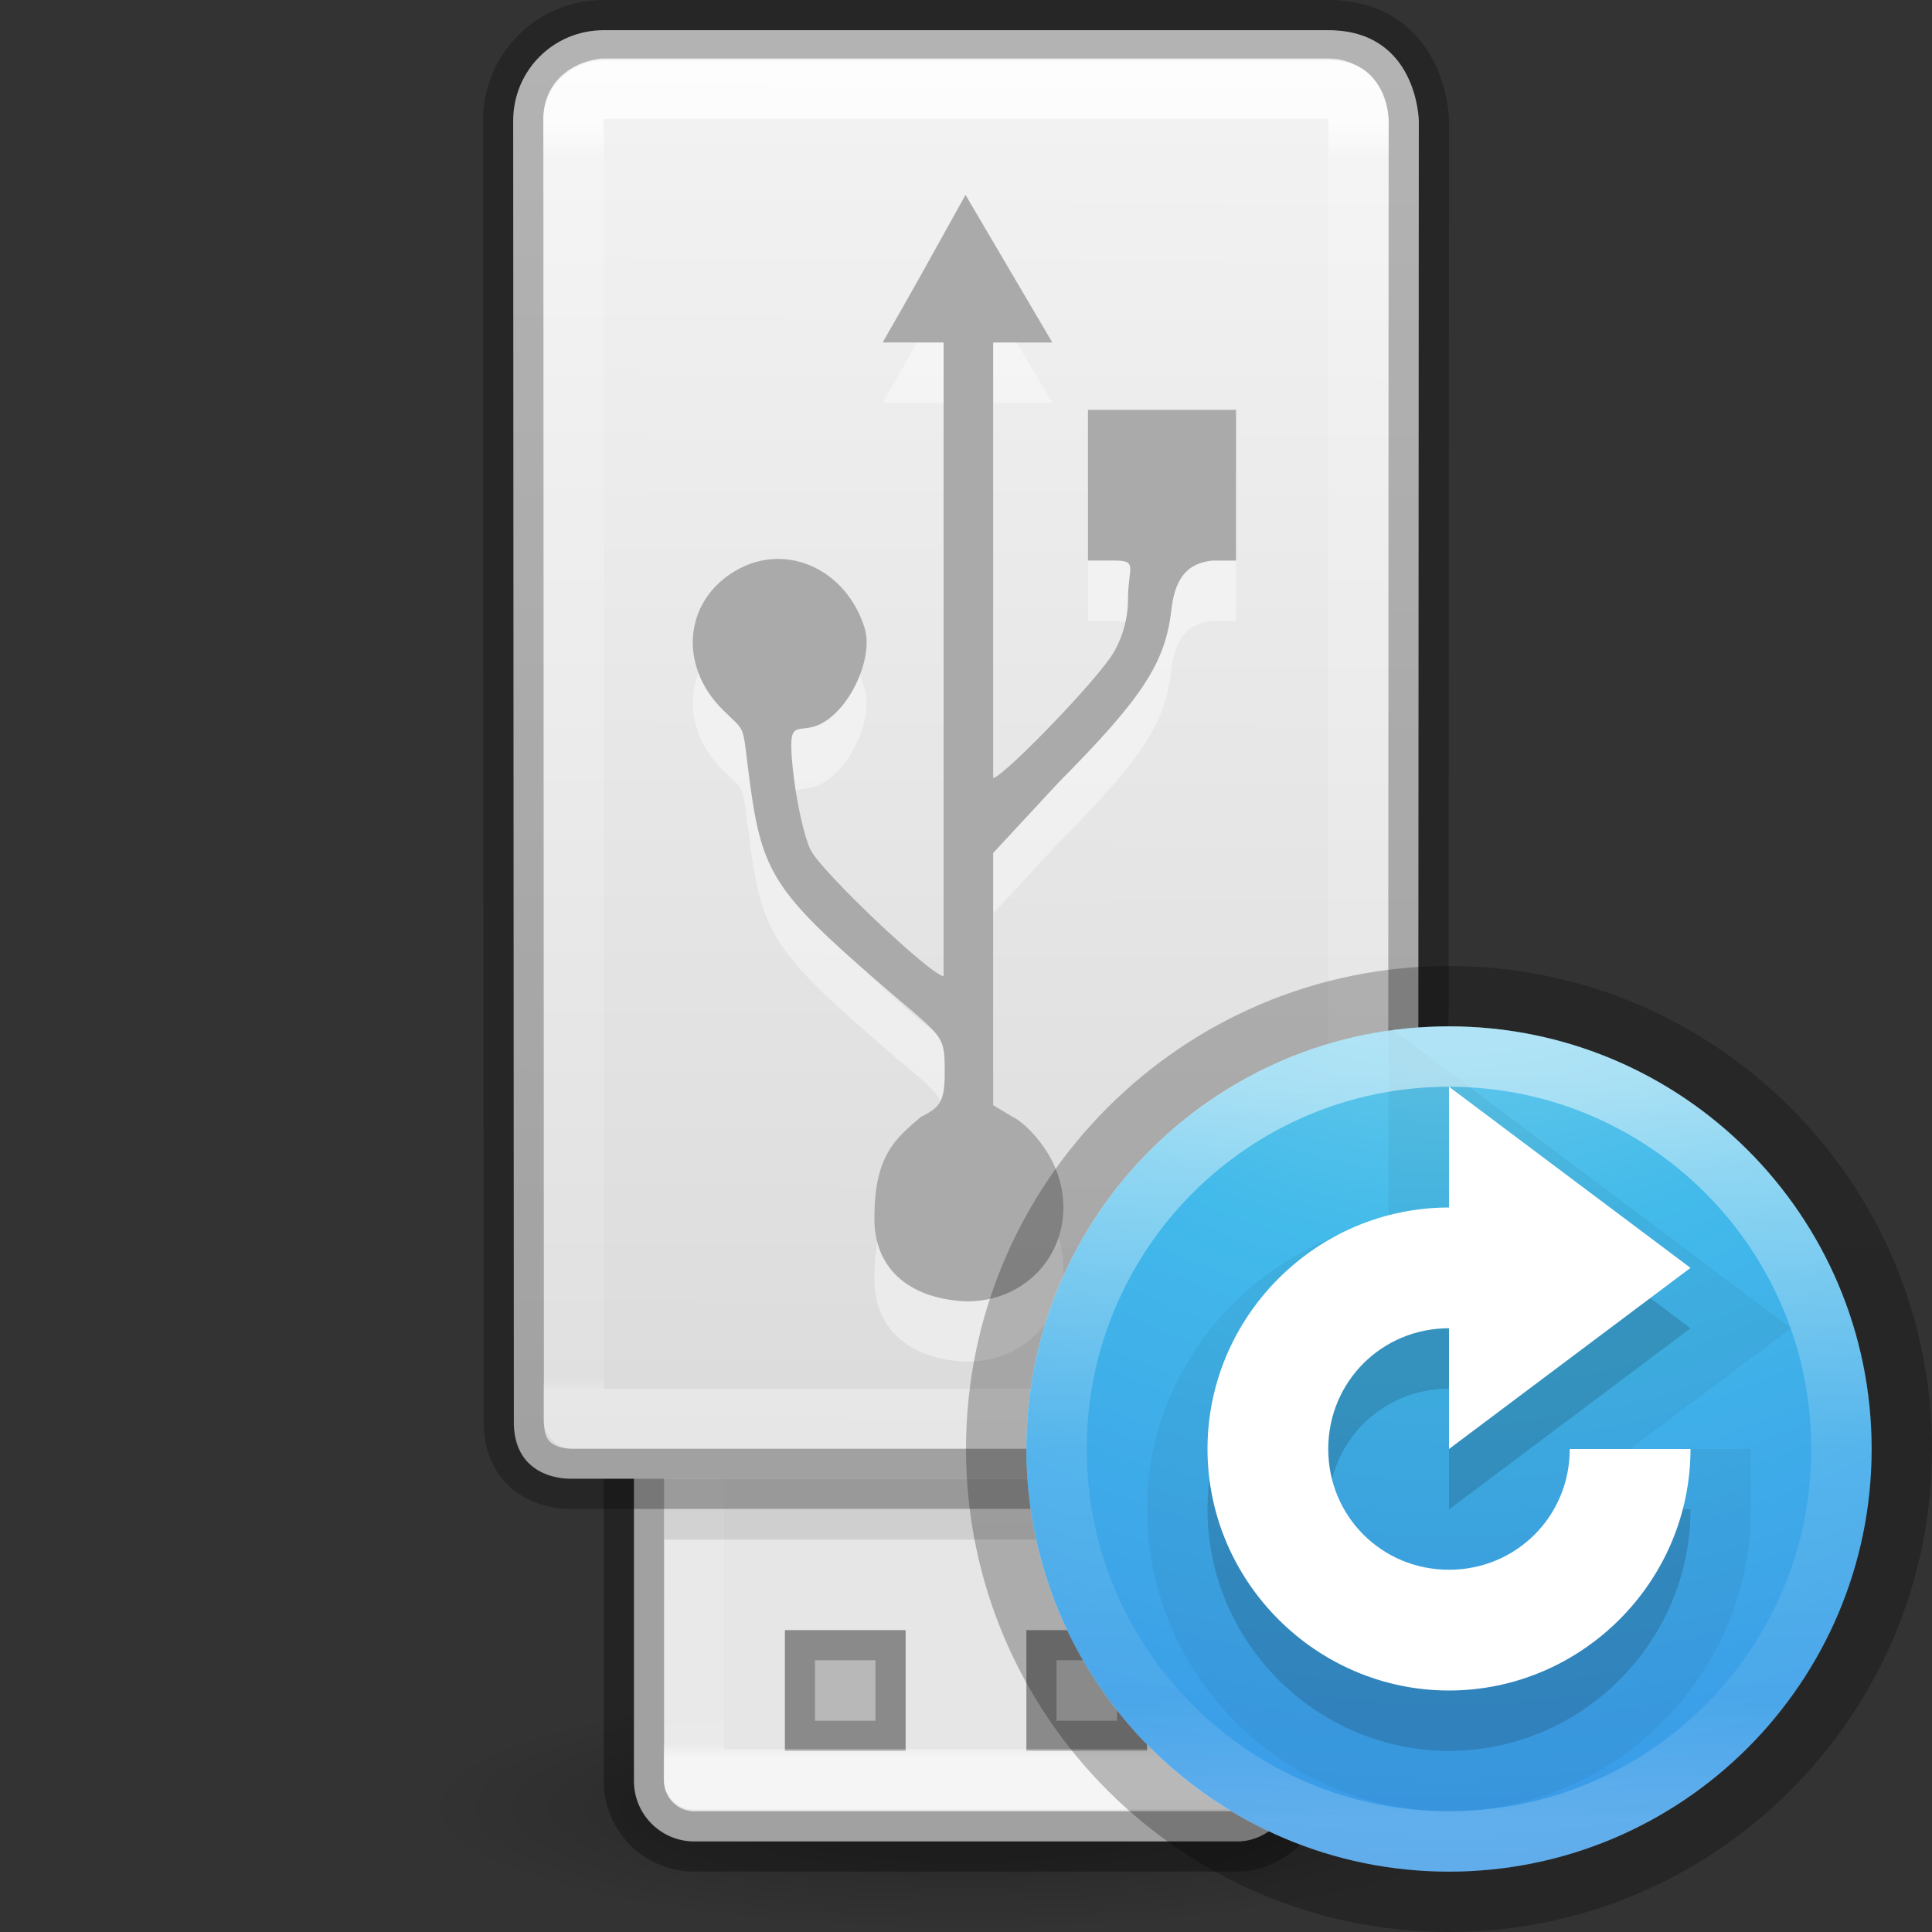 <?xml version="1.0" encoding="UTF-8" standalone="no"?>
<svg
   xmlns:dc="http://purl.org/dc/elements/1.1/"
   xmlns:cc="http://creativecommons.org/ns#"
   xmlns:rdf="http://www.w3.org/1999/02/22-rdf-syntax-ns#"
   xmlns:svg="http://www.w3.org/2000/svg"
   xmlns="http://www.w3.org/2000/svg"
   xmlns:xlink="http://www.w3.org/1999/xlink"
   xmlns:sodipodi="http://sodipodi.sourceforge.net/DTD/sodipodi-0.dtd"
   xmlns:inkscape="http://www.inkscape.org/namespaces/inkscape"
   id="svg2"
   height="32"
   width="32"
   version="1.0"
   sodipodi:docname="com.github.djaler.formatter_32.svg"
   inkscape:version="1.0.1 (1.0.1+r75)">
  <rect width="100%" height="100%" fill="#333333" stroke="none"/>
  <sodipodi:namedview
     pagecolor="#ffffff"
     bordercolor="#666666"
     borderopacity="1"
     objecttolerance="10"
     gridtolerance="10"
     guidetolerance="10"
     inkscape:pageopacity="0"
     inkscape:pageshadow="2"
     inkscape:window-width="1366"
     inkscape:window-height="705"
     id="namedview35"
     showgrid="true"
     inkscape:zoom="7.4688154"
     inkscape:cx="26.424235"
     inkscape:cy="21.749969"
     inkscape:window-x="0"
     inkscape:window-y="30"
     inkscape:window-maximized="1"
     inkscape:current-layer="svg2"
     inkscape:document-rotation="0">
    <inkscape:grid
       type="xygrid"
       id="grid906" />
  </sodipodi:namedview>
  <defs
     id="defs4">
    <linearGradient
       id="linearGradient4075">
      <stop
         offset="0"
         style="stop-color:#ffffff;stop-opacity:1"
         id="stop4077" />
      <stop
         offset="0.034"
         style="stop-color:#ffffff;stop-opacity:0.235"
         id="stop4079" />
      <stop
         offset="0.992"
         style="stop-color:#ffffff;stop-opacity:0.157"
         id="stop4081" />
      <stop
         offset="1"
         style="stop-color:#ffffff;stop-opacity:0.392"
         id="stop4083" />
    </linearGradient>
    <linearGradient
       gradientTransform="matrix(0.262,0,0,0.425,18.084,5.184)"
       gradientUnits="userSpaceOnUse"
       xlink:href="#linearGradient4075"
       id="linearGradient4161-4"
       y2="41.946"
       x2="11.117"
       y1="-7.496"
       x1="11.117" />
    <linearGradient
       xlink:href="#linearGradient4614"
       id="linearGradient4604"
       gradientUnits="userSpaceOnUse"
       gradientTransform="matrix(0.43,0,0,0.767,-29.421,-0.121)"
       x1="116.791"
       y1="-37.808"
       x2="116.791"
       y2="-26.979" />
    <linearGradient
       id="linearGradient4614">
      <stop
         id="stop4606"
         style="stop-color:#ffffff;stop-opacity:1"
         offset="0" />
      <stop
         id="stop4608"
         style="stop-color:#ffffff;stop-opacity:0.235"
         offset="0.031" />
      <stop
         id="stop4610"
         style="stop-color:#ffffff;stop-opacity:0.157"
         offset="0.981" />
      <stop
         id="stop4612"
         style="stop-color:#ffffff;stop-opacity:0.392"
         offset="1" />
    </linearGradient>
    <linearGradient
       id="linearGradient3600-8">
      <stop
         offset="0"
         style="stop-color:#f4f4f4;stop-opacity:1"
         id="stop3602-2" />
      <stop
         offset="1"
         style="stop-color:#dbdbdb;stop-opacity:1"
         id="stop3604-5" />
    </linearGradient>
    <linearGradient
       gradientTransform="translate(1)"
       gradientUnits="userSpaceOnUse"
       y2="23.996"
       x2="16.875"
       y1="0"
       x1="17"
       id="linearGradient4616"
       xlink:href="#linearGradient3600-8" />
    <radialGradient
       id="radialGradient7374-3"
       gradientUnits="userSpaceOnUse"
       cy="41.636"
       cx="23.335"
       gradientTransform="matrix(0.398,0,0,0.09,6.719,26.191)"
       r="22.627">
      <stop
         id="stop23421-6"
         offset="0" />
      <stop
         id="stop23423-7"
         style="stop-opacity:0"
         offset="1" />
    </radialGradient>
    <linearGradient
       gradientTransform="matrix(0.807,0,0,0.834,46.323,-10.01)"
       gradientUnits="userSpaceOnUse"
       xlink:href="#linearGradient3104-8-8-97-4-6-2-0-1-4-0-5-8-3-9-1-4"
       id="linearGradient3373-2"
       y2="5.176"
       x2="-95.838"
       y1="54.2"
       x1="-95.838" />
    <linearGradient
       id="linearGradient3104-8-8-97-4-6-2-0-1-4-0-5-8-3-9-1-4">
      <stop
         offset="0"
         style="stop-color:#000000;stop-opacity:0.322"
         id="stop3106-5-4-3-5-0-1-61-9-2-7-3-3-2-6-9-2" />
      <stop
         offset="1"
         style="stop-color:#000000;stop-opacity:0.278"
         id="stop3108-4-3-7-8-2-4-01-9-9-0-6-4-3-7-7-3" />
    </linearGradient>
    <radialGradient
       gradientTransform="matrix(0,0.853,-0.903,-2.322444e-8,31.627,11.646)"
       gradientUnits="userSpaceOnUse"
       xlink:href="#linearGradient4632-92-3-0-8-1-6-6"
       id="radialGradient3370"
       fy="8.45"
       fx="6.275"
       r="20"
       cy="8.45"
       cx="6.275" />
    <linearGradient
       id="linearGradient4632-92-3-0-8-1-6-6">
      <stop
         offset="0"
         style="stop-color:#fafafa;stop-opacity:1"
         id="stop4634-68-8-0-2-9-1-1" />
      <stop
         offset="1"
         style="stop-color:#e1e1e1;stop-opacity:1"
         id="stop4636-8-21-7-1-4-9-4" />
    </linearGradient>
    <linearGradient
       gradientTransform="matrix(0.351,0,0,0.351,-1.204,15.091)"
       gradientUnits="userSpaceOnUse"
       xlink:href="#linearGradient4011-7-8"
       id="linearGradient3364"
       y2="42.884"
       x2="71.204"
       y1="7.831"
       x1="71.204" />
    <linearGradient
       id="linearGradient4011-7-8">
      <stop
         offset="0"
         style="stop-color:#ffffff;stop-opacity:1"
         id="stop4013-4" />
      <stop
         offset="0.508"
         style="stop-color:#ffffff;stop-opacity:0.235"
         id="stop4015-61" />
      <stop
         offset="0.835"
         style="stop-color:#ffffff;stop-opacity:0.157"
         id="stop4017-2" />
      <stop
         offset="1"
         style="stop-color:#ffffff;stop-opacity:0.392"
         id="stop4019-2" />
    </linearGradient>
    <radialGradient
       gradientTransform="matrix(0,1.707,-1.806,-4.6470565e-8,39.261,9.662)"
       gradientUnits="userSpaceOnUse"
       xlink:href="#linearGradient2867-449-88-871-390-598-476-591-434-148-57-177-3-8-8"
       id="radialGradient3386"
       fy="8.45"
       fx="1.198"
       r="20"
       cy="8.45"
       cx="1.198" />
    <linearGradient
       id="linearGradient2867-449-88-871-390-598-476-591-434-148-57-177-3-8-8">
      <stop
         offset="0"
         style="stop-color:#90dbec;stop-opacity:1"
         id="stop3750-8-9-0" />
      <stop
         offset="0.262"
         style="stop-color:#42baea;stop-opacity:1"
         id="stop3752-3-2-2" />
      <stop
         offset="0.705"
         style="stop-color:#3689e6;stop-opacity:1"
         id="stop3754-7-2-2-9" />
      <stop
         offset="1"
         style="stop-color:#2b63a0;stop-opacity:1"
         id="stop3756-9-3-05" />
    </linearGradient>
    <linearGradient
       gradientTransform="matrix(0.377,0,0,0.389,51.938,4.621)"
       gradientUnits="userSpaceOnUse"
       xlink:href="#linearGradient3104-8-8-97-4-6-2-0-1-4-0-5-8-3-9-1-4"
       id="linearGradient3373-2-3"
       y2="5.176"
       x2="-95.838"
       y1="54.2"
       x1="-95.838" />
  </defs>
  <path
     id="path23417"
     style="opacity:0.3;fill:url(#radialGradient7374-3);fill-rule:evenodd;stroke-width:1"
     d="m 25,29.955 c 0,2.727 -18,2.727 -18,0 0,-2.727 18,-2.727 18,0 z" />
  <rect
     id="rect3448"
     style="fill:#e6e6e6;fill-opacity:1;stroke:#000000;stroke-width:1;stroke-opacity:0.302"
     transform="scale(1,-1)"
     rx="1"
     ry="1"
     height="11"
     width="11"
     y="-30.5"
     x="10.5" />
  <path
     style="opacity:0.4;fill:#000000;fill-opacity:1;stroke:none;stroke-width:2;stroke-linecap:round;stroke-linejoin:round;stroke-miterlimit:4;stroke-dasharray:none;stroke-dashoffset:0;stroke-opacity:0.4"
     d="m 13,27 v 2 h 2 v -2 z m 4,0 v 2 h 2 v -2 z m -3.5,0.5 h 1 v 1 h -1 z m 4,0 h 1 v 1 h -1 z"
     id="rect4570" />
  <rect
     id="rect3458"
     style="opacity:0.6;fill:none;fill-opacity:1;stroke:url(#linearGradient4604);stroke-width:1;stroke-linecap:round;stroke-linejoin:round;stroke-miterlimit:4;stroke-dasharray:none;stroke-dashoffset:0;stroke-opacity:1;marker:none"
     transform="scale(1,-1)"
     height="9"
     width="9"
     y="-29.472"
     x="11.494" />
  <path
     style="display:inline;overflow:visible;visibility:visible;fill:url(#linearGradient4616);fill-opacity:1;fill-rule:nonzero;stroke:#000000;stroke-width:1;stroke-opacity:0.265;marker:none;enable-background:accumulate"
     id="rect2990"
     d="m 8.5,2 0.011,21.5 c -0.033,1.036 0.942,0.992 0.942,0.992 H 22.353 C 23.423,24.525 23.489,23.5 23.489,23.5 L 23.5,2 C 23.5,2 23.48,0.5 22,0.5 H 10 C 9.167,0.5 8.5,1.167 8.5,2 Z" />
  <path
     style="color:#000000;display:inline;overflow:visible;visibility:visible;opacity:0.8;fill:none;stroke:url(#linearGradient4161-4);stroke-width:1;stroke-linecap:round;stroke-linejoin:round;stroke-miterlimit:4;stroke-dasharray:none;stroke-dashoffset:0;stroke-opacity:1;marker:none;enable-background:accumulate"
     id="path4034"
     d="M 10,1.469 C 10,1.469 9.474,1.508 9.5,2 v 21.5 h 13 V 2 C 22.474,1.452 22,1.469 22,1.469 Z" />
  <path
     d="m 14.483,21.178 c 0,-1.045 0.347,-1.316 0.773,-1.681 0.342,-0.165 0.396,-0.277 0.392,-0.808 -0.005,-0.586 -0.061,-0.519 -1.147,-1.462 -1.658,-1.44 -1.881,-1.787 -2.076,-3.231 -0.144,-1.065 -0.043,-0.831 -0.455,-1.241 -0.759,-0.754 -0.629,-1.86 0.275,-2.336 0.814,-0.428 1.778,0.027 2.075,0.981 0.147,0.47 -0.205,1.281 -0.676,1.562 -0.432,0.257 -0.611,-0.172 -0.512,0.777 0.055,0.525 0.188,1.129 0.296,1.342 0.186,0.366 2.004,2.087 2.201,2.087 V 6.672 H 14.62 C 15.086,5.864 15.54,5.042 15.992,4.228 L 17.43,6.673 H 16.45 V 13.886 c 0.136,0 1.472,-1.355 1.921,-1.966 0.194,-0.264 0.312,-0.638 0.312,-0.991 0,-0.533 0.176,-0.645 -0.231,-0.645 H 18.02 V 7.788 h 2.453 v 2.497 h -0.397 c -0.354,0.041 -0.607,0.222 -0.674,0.813 -0.1,0.881 -0.477,1.459 -1.866,2.859 l -1.086,1.171 v 4.178 l 0.321,0.192 c 0.218,0.105 0.519,0.446 0.668,0.757 0.531,1.109 -0.208,2.3 -1.426,2.3 -0.883,-0.033 -1.531,-0.486 -1.531,-1.374 z"
     style="opacity:0.4;fill:#ffffff;fill-opacity:1;stroke-width:1"
     id="path4625" />
  <path
     id="path3690"
     style="opacity:1;fill:#aaaaaa;stroke-width:1"
     d="m 14.483,20.178 c 0,-1.045 0.347,-1.316 0.773,-1.681 0.342,-0.165 0.396,-0.277 0.392,-0.808 -0.005,-0.586 -0.061,-0.519 -1.147,-1.462 -1.658,-1.44 -1.881,-1.787 -2.076,-3.231 -0.144,-1.065 -0.043,-0.831 -0.455,-1.241 -0.759,-0.754 -0.629,-1.86 0.275,-2.336 0.814,-0.428 1.778,0.027 2.075,0.981 0.147,0.47 -0.205,1.281 -0.676,1.562 -0.432,0.257 -0.611,-0.172 -0.512,0.777 0.055,0.525 0.188,1.129 0.296,1.342 0.186,0.366 2.004,2.087 2.201,2.087 V 5.672 H 14.62 C 15.086,4.864 15.54,4.042 15.992,3.228 L 17.43,5.673 H 16.45 V 12.886 c 0.136,0 1.472,-1.355 1.921,-1.966 0.194,-0.264 0.312,-0.638 0.312,-0.991 0,-0.533 0.176,-0.645 -0.231,-0.645 H 18.02 V 6.788 h 2.453 V 9.285 h -0.397 c -0.354,0.041 -0.607,0.222 -0.674,0.813 -0.1,0.881 -0.477,1.459 -1.866,2.859 l -1.086,1.171 v 4.178 l 0.321,0.192 c 0.218,0.105 0.519,0.446 0.668,0.757 0.531,1.109 -0.208,2.3 -1.426,2.3 -0.883,-0.033 -1.531,-0.486 -1.531,-1.374 z" />
  <g
     id="g4622"
     style="opacity:0.2"
     transform="translate(4,7)">
    <path
       id="rect4618"
       d="m 9.5,20.5 v 1 h 1 v -1 z m 4,0 v 1 h 1 v -1 z"
       style="opacity:1;fill:#000000;fill-opacity:1;stroke:none;stroke-width:2;stroke-linecap:round;stroke-linejoin:round;stroke-miterlimit:4;stroke-dasharray:none;stroke-dashoffset:0;stroke-opacity:0.4" />
  </g>
  <path
     id="path4666"
     d="M 11,25 H 21"
     style="fill:none;fill-rule:evenodd;stroke:#000000;stroke-width:1px;stroke-linecap:butt;stroke-linejoin:miter;stroke-opacity:1;opacity:0.1" />
  <path
     style="color:#000000;display:inline;overflow:visible;visibility:visible;opacity:0.8;fill:none;stroke:url(#linearGradient3373-2);stroke-width:1;stroke-linecap:butt;stroke-linejoin:miter;stroke-miterlimit:4;stroke-dasharray:none;stroke-dashoffset:0;stroke-opacity:1;marker:none;enable-background:accumulate"
     id="path2555-7"
     d="M 24,16.5 C 19.862,16.5 16.5,19.862 16.5,24 c 0,4.138 3.362,7.5 7.5,7.5 4.138,0 7.5,-3.362 7.5,-7.5 0,-4.138 -3.362,-7.5 -7.5,-7.5 z" />
  <path
     d="m 24,17 c -3.862,0 -7,3.138 -7,7 0,3.862 3.138,7 7,7 3.862,0 7,-3.138 7,-7 C 31,20.138 27.862,17 24,17 Z"
     id="path2555-72"
     style="color:#000000;display:inline;overflow:visible;visibility:visible;fill:url(#radialGradient3386);fill-opacity:1;fill-rule:nonzero;stroke:none;stroke-width:1;marker:none;enable-background:accumulate" />
  <path
     style="color:#000000;font-style:normal;font-variant:normal;font-weight:normal;font-stretch:normal;font-size:medium;line-height:normal;font-family:sans-serif;font-variant-ligatures:normal;font-variant-position:normal;font-variant-caps:normal;font-variant-numeric:normal;font-variant-alternates:normal;font-variant-east-asian:normal;font-feature-settings:normal;font-variation-settings:normal;text-indent:0;text-align:start;text-decoration:none;text-decoration-line:none;text-decoration-style:solid;text-decoration-color:#000000;letter-spacing:normal;word-spacing:normal;text-transform:none;writing-mode:lr-tb;direction:ltr;text-orientation:mixed;dominant-baseline:auto;baseline-shift:baseline;text-anchor:start;white-space:normal;shape-padding:0;shape-margin:0;inline-size:0;clip-rule:nonzero;display:inline;overflow:visible;visibility:visible;opacity:0.05;isolation:auto;mix-blend-mode:normal;color-interpolation:sRGB;color-interpolation-filters:linearRGB;solid-color:#000000;solid-opacity:1;vector-effect:none;fill:#000000;fill-opacity:1;fill-rule:nonzero;stroke:none;stroke-width:2;stroke-linecap:butt;stroke-linejoin:miter;stroke-miterlimit:4;stroke-dasharray:none;stroke-dashoffset:0;stroke-opacity:1;marker:none;color-rendering:auto;image-rendering:auto;shape-rendering:auto;text-rendering:auto;enable-background:accumulate;stop-color:#000000;stop-opacity:1"
     d="m 23,17 v 2 1.203 C 20.745,20.684 19,22.61 19,25 c 0,2.744 2.256,5 5,5 2.744,0 5,-2.256 5,-5 v -1 h -2 l 2.666,-2 z"
     id="path956"
     sodipodi:nodetypes="cccssscccc" />
  <path
     id="path925-5"
     style="color:#000000;font-style:normal;font-variant:normal;font-weight:normal;font-stretch:normal;font-size:medium;line-height:normal;font-family:sans-serif;font-variant-ligatures:normal;font-variant-position:normal;font-variant-caps:normal;font-variant-numeric:normal;font-variant-alternates:normal;font-variant-east-asian:normal;font-feature-settings:normal;font-variation-settings:normal;text-indent:0;text-align:start;text-decoration:none;text-decoration-line:none;text-decoration-style:solid;text-decoration-color:#000000;letter-spacing:normal;word-spacing:normal;text-transform:none;writing-mode:lr-tb;direction:ltr;text-orientation:mixed;dominant-baseline:auto;baseline-shift:baseline;text-anchor:start;white-space:normal;shape-padding:0;shape-margin:0;inline-size:0;clip-rule:nonzero;display:inline;overflow:visible;visibility:visible;opacity:0.15;isolation:auto;mix-blend-mode:normal;color-interpolation:sRGB;color-interpolation-filters:linearRGB;solid-color:#000000;solid-opacity:1;vector-effect:none;fill:#000000;fill-opacity:1;fill-rule:nonzero;stroke:none;stroke-width:2;stroke-linecap:butt;stroke-linejoin:miter;stroke-miterlimit:4;stroke-dasharray:none;stroke-dashoffset:0;stroke-opacity:1;marker:none;color-rendering:auto;image-rendering:auto;shape-rendering:auto;text-rendering:auto;enable-background:accumulate;stop-color:#000000;stop-opacity:1"
     d="m 24,19 v 2 c -2.197,0 -4,1.803 -4,4 0,2.197 1.803,4 4,4 2.197,0 4,-1.803 4,-4 h -2 c 1e-6,1.114 -0.886,2 -2,2 -1.114,0 -2,-0.886 -2,-2 0,-1.114 0.886,-2 2,-2 v 2 l 4,-3 z" />
  <path
     id="path925"
     style="color:#000000;font-style:normal;font-variant:normal;font-weight:normal;font-stretch:normal;font-size:medium;line-height:normal;font-family:sans-serif;font-variant-ligatures:normal;font-variant-position:normal;font-variant-caps:normal;font-variant-numeric:normal;font-variant-alternates:normal;font-variant-east-asian:normal;font-feature-settings:normal;font-variation-settings:normal;text-indent:0;text-align:start;text-decoration:none;text-decoration-line:none;text-decoration-style:solid;text-decoration-color:#000000;letter-spacing:normal;word-spacing:normal;text-transform:none;writing-mode:lr-tb;direction:ltr;text-orientation:mixed;dominant-baseline:auto;baseline-shift:baseline;text-anchor:start;white-space:normal;shape-padding:0;shape-margin:0;inline-size:0;clip-rule:nonzero;display:inline;overflow:visible;visibility:visible;isolation:auto;mix-blend-mode:normal;color-interpolation:sRGB;color-interpolation-filters:linearRGB;solid-color:#000000;solid-opacity:1;vector-effect:none;fill:#ffffff;fill-opacity:1;fill-rule:nonzero;stroke:none;stroke-width:2;stroke-linecap:butt;stroke-linejoin:miter;stroke-miterlimit:4;stroke-dasharray:none;stroke-dashoffset:0;stroke-opacity:1;marker:none;color-rendering:auto;image-rendering:auto;shape-rendering:auto;text-rendering:auto;enable-background:accumulate;stop-color:#000000;stop-opacity:1;opacity:1"
     d="M 24 18 L 24 20 C 21.803 20 20 21.803 20 24 C 20 26.197 21.803 28 24 28 C 26.197 28 28 26.197 28 24 L 26 24 C 26 25.114 25.114 26 24 26 C 22.886 26 22 25.114 22 24 C 22 22.886 22.886 22 24 22 L 24 24 L 28 21 L 24 18 z " />
  <path
     style="color:#000000;display:inline;overflow:visible;visibility:visible;fill:none;stroke:url(#linearGradient3364);stroke-width:1;stroke-linecap:round;stroke-linejoin:round;stroke-miterlimit:4;stroke-dasharray:none;stroke-dashoffset:0;stroke-opacity:1;marker:none;enable-background:accumulate;opacity:0.5"
     id="path8655-6-4"
     d="M 30.5,24 C 30.5,27.59 27.59,30.5 24,30.5 20.41,30.5 17.5,27.59 17.5,24 17.5,20.41 20.41,17.5 24,17.5 27.59,17.5 30.5,20.41 30.5,24 Z" />
</svg>
